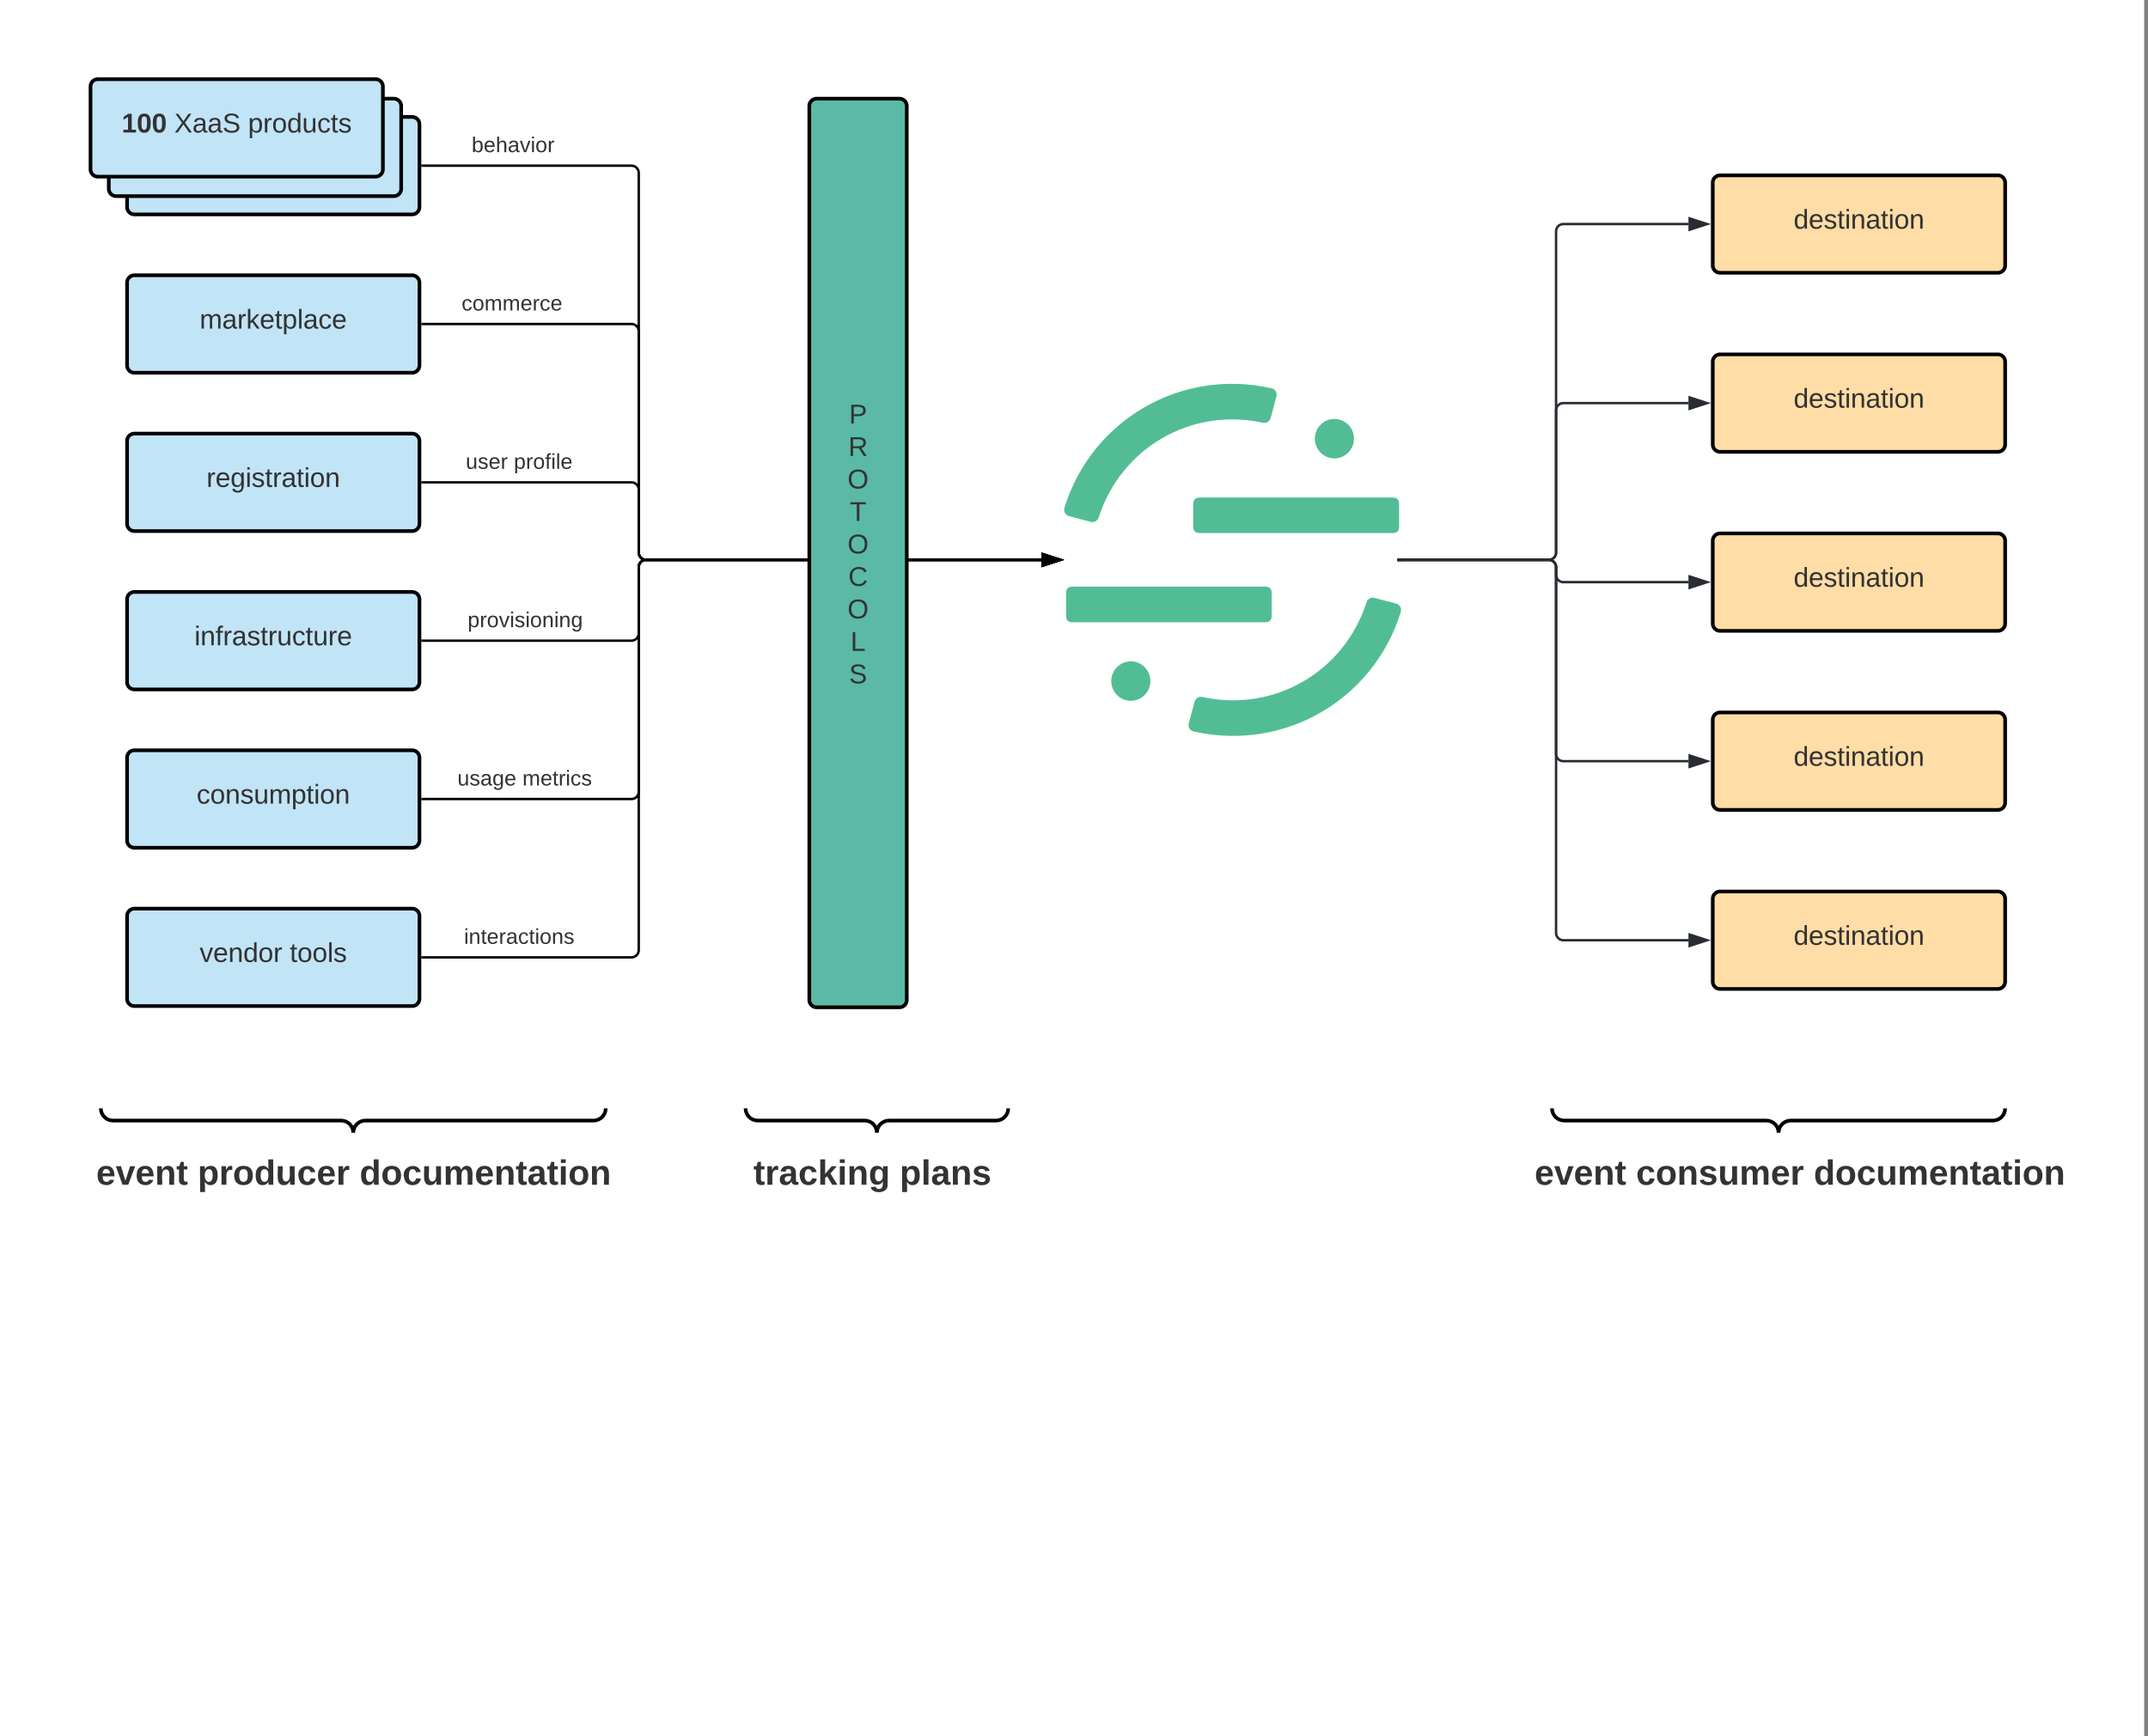<svg xmlns="http://www.w3.org/2000/svg" xmlns:xlink="http://www.w3.org/1999/xlink" xmlns:lucid="lucid" width="1763.13" height="1425.48"><rect width="100%" height="100%" fill="#808080" stroke="none"/><g transform="translate(0 -19.541)" lucid:page-tab-id="tjrrFXeOP8ZE"><path d="M0 0h1760v2656H0z" fill="#fff"/><path d="M20 45.54a6 6 0 0 1 6-6h1711.13a6 6 0 0 1 6 6v1373.48a6 6 0 0 1-6 6H26a6 6 0 0 1-6-6z" stroke="#000" stroke-opacity="0" fill-opacity="0"/><path d="M104.3 511.56a6 6 0 0 1 6-6h228a6 6 0 0 1 6 6v68a6 6 0 0 1-6 6h-228a6 6 0 0 1-6-6z" stroke="#000" stroke-width="3" fill="#c1e4f7"/><use xlink:href="#a" transform="matrix(1,0,0,1,116.289,517.564) translate(43.309 31.778)"/><path d="M104.3 641.56a6 6 0 0 1 6-6h228a6 6 0 0 1 6 6v68a6 6 0 0 1-6 6h-228a6 6 0 0 1-6-6z" stroke="#000" stroke-width="3" fill="#c1e4f7"/><use xlink:href="#b" transform="matrix(1,0,0,1,116.289,647.564) translate(45.099 31.778)"/><path d="M104.3 771.56a6 6 0 0 1 6-6h228a6 6 0 0 1 6 6v68a6 6 0 0 1-6 6h-228a6 6 0 0 1-6-6z" stroke="#000" stroke-width="3" fill="#c1e4f7"/><use xlink:href="#c" transform="matrix(1,0,0,1,116.289,777.564) translate(47.568 31.778)"/><use xlink:href="#d" transform="matrix(1,0,0,1,116.289,777.564) translate(121.58 31.778)"/><path d="M104.3 251.56a6 6 0 0 1 6-6h228a6 6 0 0 1 6 6v68a6 6 0 0 1-6 6h-228a6 6 0 0 1-6-6z" stroke="#000" stroke-width="3" fill="#c1e4f7"/><use xlink:href="#e" transform="matrix(1,0,0,1,116.289,257.564) translate(47.599 31.778)"/><path d="M104.3 381.56a6 6 0 0 1 6-6h228a6 6 0 0 1 6 6v68a6 6 0 0 1-6 6h-228a6 6 0 0 1-6-6z" stroke="#000" stroke-width="3" fill="#c1e4f7"/><use xlink:href="#f" transform="matrix(1,0,0,1,116.289,387.564) translate(53.185 31.778)"/><path d="M1385.92 203.5h-102.66a6 6 0 0 0-6 6v263.7a6 6 0 0 1-6 6H1151.1" stroke="#282c33" stroke-width="2" fill="none"/><path d="M1401.18 203.5l-14.26 4.63v-9.27z" stroke="#282c33" stroke-width="2" fill="#282c33"/><path d="M1151.12 480.2h-4.02v-2h4.02z" stroke="#282c33" stroke-width=".05" fill="#282c33"/><path d="M346.75 155.56H518.3a6 6 0 0 1 6 6V473.2a6 6 0 0 0 6 6h324.6" stroke="#000" stroke-width="2" fill="none"/><path d="M346.78 156.56h-1.03v-2h1.03z" stroke="#000" stroke-width=".05"/><path d="M870.18 479.2l-14.27 4.65v-9.27z" stroke="#000" stroke-width="2"/><use xlink:href="#g" transform="matrix(1,0,0,1,387.142,130.231) translate(0 14.222)"/><path d="M346.75 285.56H518.3a6 6 0 0 1 6 6V473.2a6 6 0 0 0 6 6h324.6" stroke="#000" stroke-width="2" fill="none"/><path d="M346.78 286.56h-1.03v-2h1.03z" stroke="#000" stroke-width=".05"/><path d="M870.18 479.2l-14.27 4.65v-9.27z" stroke="#000" stroke-width="2"/><use xlink:href="#h" transform="matrix(1,0,0,1,378.873,260.231) translate(0 14.222)"/><path d="M346.75 415.56H518.3a6 6 0 0 1 6 6v51.65a6 6 0 0 0 6 6h324.6" stroke="#000" stroke-width="2" fill="none"/><path d="M346.78 416.56h-1.03v-2h1.03z" stroke="#000" stroke-width=".05"/><path d="M870.18 479.2l-14.27 4.65v-9.27z" stroke="#000" stroke-width="2"/><use xlink:href="#i" transform="matrix(1,0,0,1,382.288,390.231) translate(0 14.222)"/><use xlink:href="#j" transform="matrix(1,0,0,1,382.288,390.231) translate(39.457 14.222)"/><path d="M346.75 545.56H518.3a6 6 0 0 0 6-6V485.2a6 6 0 0 1 6-6h324.6" stroke="#000" stroke-width="2" fill="none"/><path d="M346.78 546.56h-1.03v-2h1.03z" stroke="#000" stroke-width=".05"/><path d="M870.18 479.2l-14.27 4.65v-9.27z" stroke="#000" stroke-width="2"/><use xlink:href="#k" transform="matrix(1,0,0,1,383.873,520.231) translate(0 14.222)"/><path d="M346.75 675.56H518.3a6 6 0 0 0 6-6V485.2a6 6 0 0 1 6-6h324.6" stroke="#000" stroke-width="2" fill="none"/><path d="M346.78 676.56h-1.03v-2h1.03z" stroke="#000" stroke-width=".05"/><path d="M870.18 479.2l-14.27 4.65v-9.27z" stroke="#000" stroke-width="2"/><use xlink:href="#l" transform="matrix(1,0,0,1,375.487,650.231) translate(0 14.222)"/><use xlink:href="#m" transform="matrix(1,0,0,1,375.487,650.231) translate(53.333 14.222)"/><path d="M346.75 805.56H518.3a6 6 0 0 0 6-6V485.2a6 6 0 0 1 6-6h324.6" stroke="#000" stroke-width="2" fill="none"/><path d="M346.78 806.56h-1.03v-2h1.03z" stroke="#000" stroke-width=".05"/><path d="M870.18 479.2l-14.27 4.65v-9.27z" stroke="#000" stroke-width="2"/><use xlink:href="#n" transform="matrix(1,0,0,1,380.857,780.231) translate(0 14.222)"/><path d="M664.3 106.56a6 6 0 0 1 6-6h68a6 6 0 0 1 6 6v734a6 6 0 0 1-6 6h-68a6 6 0 0 1-6-6z" stroke="#000" stroke-width="3" fill="#5abaa7"/><use xlink:href="#o" transform="matrix(1,0,0,1,676.289,112.564) translate(20.593 254.684)"/><use xlink:href="#p" transform="matrix(1,0,0,1,676.289,112.564) translate(20.006 281.351)"/><use xlink:href="#q" transform="matrix(1,0,0,1,676.289,112.564) translate(19.358 308.017)"/><use xlink:href="#r" transform="matrix(1,0,0,1,676.289,112.564) translate(21.241 334.684)"/><use xlink:href="#q" transform="matrix(1,0,0,1,676.289,112.564) translate(19.358 361.351)"/><use xlink:href="#s" transform="matrix(1,0,0,1,676.289,112.564) translate(20.006 388.017)"/><use xlink:href="#q" transform="matrix(1,0,0,1,676.289,112.564) translate(19.358 414.684)"/><use xlink:href="#t" transform="matrix(1,0,0,1,676.289,112.564) translate(21.827 441.351)"/><use xlink:href="#u" transform="matrix(1,0,0,1,676.289,112.564) translate(20.593 468.017)"/><g fill="none"><path d="M1639.88 929.56a6 6 0 0 1 6 6v29.47a6 6 0 0 1-6 6h-360a6 6 0 0 1-6-6v-29.47a6 6 0 0 1 6-6z"/><path d="M1273.9 929.56c0 5.53 4.47 10 10 10h166c5.5 0 10 4.48 10 10 0-5.52 4.46-10 10-10h165.98c5.52 0 10-4.47 10-10" stroke="#000" stroke-width="3"/></g><path d="M104.3 121.56a6 6 0 0 1 6-6h228a6 6 0 0 1 6 6v68a6 6 0 0 1-6 6h-228a6 6 0 0 1-6-6z" stroke="#000" stroke-width="3" fill="#c1e4f7"/><use xlink:href="#v" transform="matrix(1,0,0,1,116.289,127.564) translate(13.833 31.778)"/><use xlink:href="#w" transform="matrix(1,0,0,1,116.289,127.564) translate(57.043 31.778)"/><use xlink:href="#x" transform="matrix(1,0,0,1,116.289,127.564) translate(117.537 31.778)"/><path d="M89.3 106.56a6 6 0 0 1 6-6h228a6 6 0 0 1 6 6v68a6 6 0 0 1-6 6h-228a6 6 0 0 1-6-6z" stroke="#000" stroke-width="3" fill="#c1e4f7"/><use xlink:href="#v" transform="matrix(1,0,0,1,101.289,112.564) translate(13.833 31.778)"/><use xlink:href="#w" transform="matrix(1,0,0,1,101.289,112.564) translate(57.043 31.778)"/><use xlink:href="#x" transform="matrix(1,0,0,1,101.289,112.564) translate(117.537 31.778)"/><path d="M74.3 90.56a6 6 0 0 1 6-6h228a6 6 0 0 1 6 6v68a6 6 0 0 1-6 6h-228a6 6 0 0 1-6-6z" stroke="#000" stroke-width="3" fill="#c1e4f7"/><use xlink:href="#y" transform="matrix(1,0,0,1,86.289,96.564) translate(13.586 31.778)"/><use xlink:href="#w" transform="matrix(1,0,0,1,86.289,96.564) translate(56.796 31.778)"/><use xlink:href="#z" transform="matrix(1,0,0,1,86.289,96.564) translate(117.29 31.778)"/><g fill="none"><path d="M821.6 929.56a6 6 0 0 1 6 6v29.47a6 6 0 0 1-6 6H617.96a6 6 0 0 1-6-6v-29.47a6 6 0 0 1 6-6z"/><path d="M611.97 929.56c0 5.53 4.47 10 10 10h87.8c5.53 0 10 4.48 10 10 0-5.52 4.5-10 10-10h87.82c5.52 0 10-4.47 10-10" stroke="#000" stroke-width="3"/></g><g fill="none"><path d="M491.2 929.56a6 6 0 0 1 6 6v29.47a6 6 0 0 1-6 6H88.74a6 6 0 0 1-6-6v-29.47a6 6 0 0 1 6-6z"/><path d="M82.75 929.56c0 5.53 4.48 10 10 10h187.22c5.52 0 10 4.48 10 10 0-5.52 4.47-10 10-10H487.2c5.5 0 10-4.47 10-10" stroke="#000" stroke-width="3"/></g><path d="M1405.88 169.5a6 6 0 0 1 6-6h228a6 6 0 0 1 6 6v68a6 6 0 0 1-6 6h-228a6 6 0 0 1-6-6z" stroke="#000" stroke-width="3" fill="#ffdda6"/><use xlink:href="#A" transform="matrix(1,0,0,1,1417.881,175.499) translate(54.358 31.778)"/><path d="M1405.88 610.5a6 6 0 0 1 6-6h228a6 6 0 0 1 6 6v68a6 6 0 0 1-6 6h-228a6 6 0 0 1-6-6z" stroke="#000" stroke-width="3" fill="#ffdda6"/><use xlink:href="#A" transform="matrix(1,0,0,1,1417.881,616.499) translate(54.358 31.778)"/><path d="M1405.88 463.5a6 6 0 0 1 6-6h228a6 6 0 0 1 6 6v68a6 6 0 0 1-6 6h-228a6 6 0 0 1-6-6z" stroke="#000" stroke-width="3" fill="#ffdda6"/><use xlink:href="#A" transform="matrix(1,0,0,1,1417.881,469.499) translate(54.358 31.778)"/><path d="M1405.88 316.5a6 6 0 0 1 6-6h228a6 6 0 0 1 6 6v68a6 6 0 0 1-6 6h-228a6 6 0 0 1-6-6z" stroke="#000" stroke-width="3" fill="#ffdda6"/><use xlink:href="#A" transform="matrix(1,0,0,1,1417.881,322.499) translate(54.358 31.778)"/><path d="M1405.88 757.5a6 6 0 0 1 6-6h228a6 6 0 0 1 6 6v68a6 6 0 0 1-6 6h-228a6 6 0 0 1-6-6z" stroke="#000" stroke-width="3" fill="#ffdda6"/><use xlink:href="#A" transform="matrix(1,0,0,1,1417.881,763.499) translate(54.358 31.778)"/><path d="M1385.92 350.5h-102.66a6 6 0 0 0-6 6v116.7a6 6 0 0 1-6 6H1151.1" stroke="#282c33" stroke-width="2" fill="none"/><path d="M1401.18 350.5l-14.26 4.63v-9.27z" stroke="#282c33" stroke-width="2" fill="#282c33"/><path d="M1151.12 480.2h-4.02v-2h4.02z" stroke="#282c33" stroke-width=".05" fill="#282c33"/><path d="M1385.92 497.5h-102.66a6 6 0 0 1-6-6v-6.3a6 6 0 0 0-6-6H1151.1" stroke="#282c33" stroke-width="2" fill="none"/><path d="M1401.18 497.5l-14.26 4.63v-9.27z" stroke="#282c33" stroke-width="2" fill="#282c33"/><path d="M1151.12 480.2h-4.02v-2h4.02z" stroke="#282c33" stroke-width=".05" fill="#282c33"/><path d="M1385.92 644.5h-102.66a6 6 0 0 1-6-6V485.2a6 6 0 0 0-6-6H1151.1" stroke="#282c33" stroke-width="2" fill="none"/><path d="M1401.18 644.5l-14.26 4.63v-9.27z" stroke="#282c33" stroke-width="2" fill="#282c33"/><path d="M1151.12 480.2h-4.02v-2h4.02z" stroke="#282c33" stroke-width=".05" fill="#282c33"/><path d="M1385.92 791.5h-102.66a6 6 0 0 1-6-6V485.2a6 6 0 0 0-6-6H1151.1" stroke="#282c33" stroke-width="2" fill="none"/><path d="M1401.18 791.5l-14.26 4.63v-9.27z" stroke="#282c33" stroke-width="2" fill="#282c33"/><path d="M1151.12 480.2h-4.02v-2h4.02z" stroke="#282c33" stroke-width=".05" fill="#282c33"/><path d="M51.76 958.9a6 6 0 0 1 6-6h464.4a6 6 0 0 1 6 6v57.67a6 6 0 0 1-6 6H57.77a6 6 0 0 1-6-6z" stroke="#000" stroke-opacity="0" fill="#fff" fill-opacity="0"/><g><use xlink:href="#B" transform="matrix(1,0,0,1,56.764,957.899) translate(22.21 34.361)"/><use xlink:href="#C" transform="matrix(1,0,0,1,56.764,957.899) translate(105.506 34.361)"/><use xlink:href="#D" transform="matrix(1,0,0,1,56.764,957.899) translate(238.395 34.361)"/></g><path d="M571.62 958.9a6 6 0 0 1 6-6h276.32a6 6 0 0 1 6 6v57.67a6 6 0 0 1-6 6H577.62a6 6 0 0 1-6-6z" stroke="#000" stroke-opacity="0" fill="#fff" fill-opacity="0"/><g><use xlink:href="#E" transform="matrix(1,0,0,1,576.616,957.899) translate(41.799 34.361)"/><use xlink:href="#F" transform="matrix(1,0,0,1,576.616,957.899) translate(161.929 34.361)"/></g><path d="M1238.9 958.9a6 6 0 0 1 6-6h464.4a6 6 0 0 1 6 6v57.67a6 6 0 0 1-6 6h-464.4a6 6 0 0 1-6-6z" stroke="#000" stroke-opacity="0" fill="#fff" fill-opacity="0"/><g><use xlink:href="#B" transform="matrix(1,0,0,1,1243.893,957.899) translate(15.75 34.361)"/><use xlink:href="#G" transform="matrix(1,0,0,1,1243.893,957.899) translate(99.046 34.361)"/><use xlink:href="#D" transform="matrix(1,0,0,1,1243.893,957.899) translate(244.855 34.361)"/></g><path d="M984.92 428h157.98c3.88 0 5.54 1.74 5.54 5.5v18.23c0 3.76-1.66 5.5-5.54 5.5H984.92c-3.6 0-5.54-1.74-5.54-5.5V433.5c0-3.76 1.94-5.5 5.54-5.5zM880.33 501.2h158.26c3.6 0 5.25 1.73 5.25 5.5v18.22c0 3.76-1.66 5.5-5.26 5.5H880.32c-3.6 0-5.25-1.74-5.25-5.5V506.7c0-3.77 1.66-5.5 5.25-5.5zM895.27 447.97c2.77.86 5.8-.87 6.64-3.76 18.27-57 76.1-90.54 134.76-77.53 2.76.58 5.53-1.15 6.36-4.05l4.7-17.64v-.3c.83-2.9-1.1-5.78-4.15-6.36-73.87-16.78-147.47 25.75-169.88 98.07v.28c-.84 2.9.82 5.8 3.87 6.66zM1128.24 510.46c-2.77-.87-5.8.86-6.64 3.76-18.26 57-76.1 90.55-134.75 77.53-2.76-.58-5.53 1.16-6.36 4.05l-4.7 17.65v.28c-.84 2.9 1.1 5.8 4.14 6.37 73.87 16.78 147.47-25.75 169.88-98.07v-.3c.83-2.9-.83-5.78-3.87-6.65zM1111.36 379.7c0 8.96-7.2 16.2-16.05 16.2-8.84 0-16.03-7.24-16.03-16.2 0-8.98 7.2-16.2 16.04-16.2 8.87 0 16.06 7.22 16.06 16.2zM944.25 578.73c0 8.97-7.2 16.2-16.05 16.2-8.86 0-16.05-7.23-16.05-16.2 0-8.97 7.2-16.2 16.05-16.2 8.85 0 16.05 7.23 16.05 16.2z" stroke="#000" stroke-opacity="0" stroke-width="1.68" fill="#52bd94"/><defs><path fill="#333" d="M24-231v-30h32v30H24zM24 0v-190h32V0H24" id="H"/><path fill="#333" d="M117-194c89-4 53 116 60 194h-32v-121c0-31-8-49-39-48C34-167 62-67 57 0H25l-1-190h30c1 10-1 24 2 32 11-22 29-35 61-36" id="I"/><path fill="#333" d="M101-234c-31-9-42 10-38 44h38v23H63V0H32v-167H5v-23h27c-7-52 17-82 69-68v24" id="J"/><path fill="#333" d="M114-163C36-179 61-72 57 0H25l-1-190h30c1 12-1 29 2 39 6-27 23-49 58-41v29" id="K"/><path fill="#333" d="M141-36C126-15 110 5 73 4 37 3 15-17 15-53c-1-64 63-63 125-63 3-35-9-54-41-54-24 1-41 7-42 31l-33-3c5-37 33-52 76-52 45 0 72 20 72 64v82c-1 20 7 32 28 27v20c-31 9-61-2-59-35zM48-53c0 20 12 33 32 33 41-3 63-29 60-74-43 2-92-5-92 41" id="L"/><path fill="#333" d="M135-143c-3-34-86-38-87 0 15 53 115 12 119 90S17 21 10-45l28-5c4 36 97 45 98 0-10-56-113-15-118-90-4-57 82-63 122-42 12 7 21 19 24 35" id="M"/><path fill="#333" d="M59-47c-2 24 18 29 38 22v24C64 9 27 4 27-40v-127H5v-23h24l9-43h21v43h35v23H59v120" id="N"/><path fill="#333" d="M84 4C-5 8 30-112 23-190h32v120c0 31 7 50 39 49 72-2 45-101 50-169h31l1 190h-30c-1-10 1-25-2-33-11 22-28 36-60 37" id="O"/><path fill="#333" d="M96-169c-40 0-48 33-48 73s9 75 48 75c24 0 41-14 43-38l32 2c-6 37-31 61-74 61-59 0-76-41-82-99-10-93 101-131 147-64 4 7 5 14 7 22l-32 3c-4-21-16-35-41-35" id="P"/><path fill="#333" d="M100-194c63 0 86 42 84 106H49c0 40 14 67 53 68 26 1 43-12 49-29l28 8c-11 28-37 45-77 45C44 4 14-33 15-96c1-61 26-98 85-98zm52 81c6-60-76-77-97-28-3 7-6 17-6 28h103" id="Q"/><g id="a"><use transform="matrix(0.062,0,0,0.062,0,0)" xlink:href="#H"/><use transform="matrix(0.062,0,0,0.062,4.877,0)" xlink:href="#I"/><use transform="matrix(0.062,0,0,0.062,17.222,0)" xlink:href="#J"/><use transform="matrix(0.062,0,0,0.062,23.395,0)" xlink:href="#K"/><use transform="matrix(0.062,0,0,0.062,30.741,0)" xlink:href="#L"/><use transform="matrix(0.062,0,0,0.062,43.086,0)" xlink:href="#M"/><use transform="matrix(0.062,0,0,0.062,54.198,0)" xlink:href="#N"/><use transform="matrix(0.062,0,0,0.062,60.37,0)" xlink:href="#K"/><use transform="matrix(0.062,0,0,0.062,67.716,0)" xlink:href="#O"/><use transform="matrix(0.062,0,0,0.062,80.062,0)" xlink:href="#P"/><use transform="matrix(0.062,0,0,0.062,91.173,0)" xlink:href="#N"/><use transform="matrix(0.062,0,0,0.062,97.346,0)" xlink:href="#O"/><use transform="matrix(0.062,0,0,0.062,109.691,0)" xlink:href="#K"/><use transform="matrix(0.062,0,0,0.062,117.037,0)" xlink:href="#Q"/></g><path fill="#333" d="M100-194c62-1 85 37 85 99 1 63-27 99-86 99S16-35 15-95c0-66 28-99 85-99zM99-20c44 1 53-31 53-75 0-43-8-75-51-75s-53 32-53 75 10 74 51 75" id="R"/><path fill="#333" d="M210-169c-67 3-38 105-44 169h-31v-121c0-29-5-50-35-48C34-165 62-65 56 0H25l-1-190h30c1 10-1 24 2 32 10-44 99-50 107 0 11-21 27-35 58-36 85-2 47 119 55 194h-31v-121c0-29-5-49-35-48" id="S"/><path fill="#333" d="M115-194c55 1 70 41 70 98S169 2 115 4C84 4 66-9 55-30l1 105H24l-1-265h31l2 30c10-21 28-34 59-34zm-8 174c40 0 45-34 45-75s-6-73-45-74c-42 0-51 32-51 76 0 43 10 73 51 73" id="T"/><g id="b"><use transform="matrix(0.062,0,0,0.062,0,0)" xlink:href="#P"/><use transform="matrix(0.062,0,0,0.062,11.111,0)" xlink:href="#R"/><use transform="matrix(0.062,0,0,0.062,23.457,0)" xlink:href="#I"/><use transform="matrix(0.062,0,0,0.062,35.802,0)" xlink:href="#M"/><use transform="matrix(0.062,0,0,0.062,46.914,0)" xlink:href="#O"/><use transform="matrix(0.062,0,0,0.062,59.259,0)" xlink:href="#S"/><use transform="matrix(0.062,0,0,0.062,77.716,0)" xlink:href="#T"/><use transform="matrix(0.062,0,0,0.062,90.062,0)" xlink:href="#N"/><use transform="matrix(0.062,0,0,0.062,96.235,0)" xlink:href="#H"/><use transform="matrix(0.062,0,0,0.062,101.111,0)" xlink:href="#R"/><use transform="matrix(0.062,0,0,0.062,113.457,0)" xlink:href="#I"/></g><path fill="#333" d="M108 0H70L1-190h34L89-25l56-165h34" id="U"/><path fill="#333" d="M85-194c31 0 48 13 60 33l-1-100h32l1 261h-30c-2-10 0-23-3-31C134-8 116 4 85 4 32 4 16-35 15-94c0-66 23-100 70-100zm9 24c-40 0-46 34-46 75 0 40 6 74 45 74 42 0 51-32 51-76 0-42-9-74-50-73" id="V"/><g id="c"><use transform="matrix(0.062,0,0,0.062,0,0)" xlink:href="#U"/><use transform="matrix(0.062,0,0,0.062,11.111,0)" xlink:href="#Q"/><use transform="matrix(0.062,0,0,0.062,23.457,0)" xlink:href="#I"/><use transform="matrix(0.062,0,0,0.062,35.802,0)" xlink:href="#V"/><use transform="matrix(0.062,0,0,0.062,48.148,0)" xlink:href="#R"/><use transform="matrix(0.062,0,0,0.062,60.494,0)" xlink:href="#K"/></g><path fill="#333" d="M24 0v-261h32V0H24" id="W"/><g id="d"><use transform="matrix(0.062,0,0,0.062,0,0)" xlink:href="#N"/><use transform="matrix(0.062,0,0,0.062,6.173,0)" xlink:href="#R"/><use transform="matrix(0.062,0,0,0.062,18.519,0)" xlink:href="#R"/><use transform="matrix(0.062,0,0,0.062,30.864,0)" xlink:href="#W"/><use transform="matrix(0.062,0,0,0.062,35.741,0)" xlink:href="#M"/></g><path fill="#333" d="M143 0L79-87 56-68V0H24v-261h32v163l83-92h37l-77 82L181 0h-38" id="X"/><g id="e"><use transform="matrix(0.062,0,0,0.062,0,0)" xlink:href="#S"/><use transform="matrix(0.062,0,0,0.062,18.457,0)" xlink:href="#L"/><use transform="matrix(0.062,0,0,0.062,30.802,0)" xlink:href="#K"/><use transform="matrix(0.062,0,0,0.062,38.148,0)" xlink:href="#X"/><use transform="matrix(0.062,0,0,0.062,49.259,0)" xlink:href="#Q"/><use transform="matrix(0.062,0,0,0.062,61.605,0)" xlink:href="#N"/><use transform="matrix(0.062,0,0,0.062,67.778,0)" xlink:href="#T"/><use transform="matrix(0.062,0,0,0.062,80.123,0)" xlink:href="#W"/><use transform="matrix(0.062,0,0,0.062,85,0)" xlink:href="#L"/><use transform="matrix(0.062,0,0,0.062,97.346,0)" xlink:href="#P"/><use transform="matrix(0.062,0,0,0.062,108.457,0)" xlink:href="#Q"/></g><path fill="#333" d="M177-190C167-65 218 103 67 71c-23-6-38-20-44-43l32-5c15 47 100 32 89-28v-30C133-14 115 1 83 1 29 1 15-40 15-95c0-56 16-97 71-98 29-1 48 16 59 35 1-10 0-23 2-32h30zM94-22c36 0 50-32 50-73 0-42-14-75-50-75-39 0-46 34-46 75s6 73 46 73" id="Y"/><g id="f"><use transform="matrix(0.062,0,0,0.062,0,0)" xlink:href="#K"/><use transform="matrix(0.062,0,0,0.062,7.346,0)" xlink:href="#Q"/><use transform="matrix(0.062,0,0,0.062,19.691,0)" xlink:href="#Y"/><use transform="matrix(0.062,0,0,0.062,32.037,0)" xlink:href="#H"/><use transform="matrix(0.062,0,0,0.062,36.914,0)" xlink:href="#M"/><use transform="matrix(0.062,0,0,0.062,48.025,0)" xlink:href="#N"/><use transform="matrix(0.062,0,0,0.062,54.198,0)" xlink:href="#K"/><use transform="matrix(0.062,0,0,0.062,61.543,0)" xlink:href="#L"/><use transform="matrix(0.062,0,0,0.062,73.889,0)" xlink:href="#N"/><use transform="matrix(0.062,0,0,0.062,80.062,0)" xlink:href="#H"/><use transform="matrix(0.062,0,0,0.062,84.938,0)" xlink:href="#R"/><use transform="matrix(0.062,0,0,0.062,97.284,0)" xlink:href="#I"/></g><path fill="#333" d="M115-194c53 0 69 39 70 98 0 66-23 100-70 100C84 3 66-7 56-30L54 0H23l1-261h32v101c10-23 28-34 59-34zm-8 174c40 0 45-34 45-75 0-40-5-75-45-74-42 0-51 32-51 76 0 43 10 73 51 73" id="Z"/><path fill="#333" d="M106-169C34-169 62-67 57 0H25v-261h32l-1 103c12-21 28-36 61-36 89 0 53 116 60 194h-32v-121c2-32-8-49-39-48" id="aa"/><g id="g"><use transform="matrix(0.049,0,0,0.049,0,0)" xlink:href="#Z"/><use transform="matrix(0.049,0,0,0.049,9.877,0)" xlink:href="#Q"/><use transform="matrix(0.049,0,0,0.049,19.753,0)" xlink:href="#aa"/><use transform="matrix(0.049,0,0,0.049,29.63,0)" xlink:href="#L"/><use transform="matrix(0.049,0,0,0.049,39.506,0)" xlink:href="#U"/><use transform="matrix(0.049,0,0,0.049,48.395,0)" xlink:href="#H"/><use transform="matrix(0.049,0,0,0.049,52.296,0)" xlink:href="#R"/><use transform="matrix(0.049,0,0,0.049,62.173,0)" xlink:href="#K"/></g><g id="h"><use transform="matrix(0.049,0,0,0.049,0,0)" xlink:href="#P"/><use transform="matrix(0.049,0,0,0.049,8.889,0)" xlink:href="#R"/><use transform="matrix(0.049,0,0,0.049,18.765,0)" xlink:href="#S"/><use transform="matrix(0.049,0,0,0.049,33.531,0)" xlink:href="#S"/><use transform="matrix(0.049,0,0,0.049,48.296,0)" xlink:href="#Q"/><use transform="matrix(0.049,0,0,0.049,58.173,0)" xlink:href="#K"/><use transform="matrix(0.049,0,0,0.049,64.049,0)" xlink:href="#P"/><use transform="matrix(0.049,0,0,0.049,72.938,0)" xlink:href="#Q"/></g><g id="i"><use transform="matrix(0.049,0,0,0.049,0,0)" xlink:href="#O"/><use transform="matrix(0.049,0,0,0.049,9.877,0)" xlink:href="#M"/><use transform="matrix(0.049,0,0,0.049,18.765,0)" xlink:href="#Q"/><use transform="matrix(0.049,0,0,0.049,28.642,0)" xlink:href="#K"/></g><g id="j"><use transform="matrix(0.049,0,0,0.049,0,0)" xlink:href="#T"/><use transform="matrix(0.049,0,0,0.049,9.877,0)" xlink:href="#K"/><use transform="matrix(0.049,0,0,0.049,15.753,0)" xlink:href="#R"/><use transform="matrix(0.049,0,0,0.049,25.63,0)" xlink:href="#J"/><use transform="matrix(0.049,0,0,0.049,30.568,0)" xlink:href="#H"/><use transform="matrix(0.049,0,0,0.049,34.469,0)" xlink:href="#W"/><use transform="matrix(0.049,0,0,0.049,38.37,0)" xlink:href="#Q"/></g><g id="k"><use transform="matrix(0.049,0,0,0.049,0,0)" xlink:href="#T"/><use transform="matrix(0.049,0,0,0.049,9.877,0)" xlink:href="#K"/><use transform="matrix(0.049,0,0,0.049,15.753,0)" xlink:href="#R"/><use transform="matrix(0.049,0,0,0.049,25.63,0)" xlink:href="#U"/><use transform="matrix(0.049,0,0,0.049,34.519,0)" xlink:href="#H"/><use transform="matrix(0.049,0,0,0.049,38.42,0)" xlink:href="#M"/><use transform="matrix(0.049,0,0,0.049,47.309,0)" xlink:href="#H"/><use transform="matrix(0.049,0,0,0.049,51.21,0)" xlink:href="#R"/><use transform="matrix(0.049,0,0,0.049,61.086,0)" xlink:href="#I"/><use transform="matrix(0.049,0,0,0.049,70.963,0)" xlink:href="#H"/><use transform="matrix(0.049,0,0,0.049,74.864,0)" xlink:href="#I"/><use transform="matrix(0.049,0,0,0.049,84.741,0)" xlink:href="#Y"/></g><g id="l"><use transform="matrix(0.049,0,0,0.049,0,0)" xlink:href="#O"/><use transform="matrix(0.049,0,0,0.049,9.877,0)" xlink:href="#M"/><use transform="matrix(0.049,0,0,0.049,18.765,0)" xlink:href="#L"/><use transform="matrix(0.049,0,0,0.049,28.642,0)" xlink:href="#Y"/><use transform="matrix(0.049,0,0,0.049,38.519,0)" xlink:href="#Q"/></g><g id="m"><use transform="matrix(0.049,0,0,0.049,0,0)" xlink:href="#S"/><use transform="matrix(0.049,0,0,0.049,14.765,0)" xlink:href="#Q"/><use transform="matrix(0.049,0,0,0.049,24.642,0)" xlink:href="#N"/><use transform="matrix(0.049,0,0,0.049,29.58,0)" xlink:href="#K"/><use transform="matrix(0.049,0,0,0.049,35.457,0)" xlink:href="#H"/><use transform="matrix(0.049,0,0,0.049,39.358,0)" xlink:href="#P"/><use transform="matrix(0.049,0,0,0.049,48.247,0)" xlink:href="#M"/></g><g id="n"><use transform="matrix(0.049,0,0,0.049,0,0)" xlink:href="#H"/><use transform="matrix(0.049,0,0,0.049,3.901,0)" xlink:href="#I"/><use transform="matrix(0.049,0,0,0.049,13.778,0)" xlink:href="#N"/><use transform="matrix(0.049,0,0,0.049,18.716,0)" xlink:href="#Q"/><use transform="matrix(0.049,0,0,0.049,28.593,0)" xlink:href="#K"/><use transform="matrix(0.049,0,0,0.049,34.469,0)" xlink:href="#L"/><use transform="matrix(0.049,0,0,0.049,44.346,0)" xlink:href="#P"/><use transform="matrix(0.049,0,0,0.049,53.235,0)" xlink:href="#N"/><use transform="matrix(0.049,0,0,0.049,58.173,0)" xlink:href="#H"/><use transform="matrix(0.049,0,0,0.049,62.074,0)" xlink:href="#R"/><use transform="matrix(0.049,0,0,0.049,71.951,0)" xlink:href="#I"/><use transform="matrix(0.049,0,0,0.049,81.827,0)" xlink:href="#M"/></g><path fill="#333" d="M30-248c87 1 191-15 191 75 0 78-77 80-158 76V0H30v-248zm33 125c57 0 124 11 124-50 0-59-68-47-124-48v98" id="ab"/><use transform="matrix(0.062,0,0,0.062,0,0)" xlink:href="#ab" id="o"/><path fill="#333" d="M233-177c-1 41-23 64-60 70L243 0h-38l-65-103H63V0H30v-248c88 3 205-21 203 71zM63-129c60-2 137 13 137-47 0-61-80-42-137-45v92" id="ac"/><use transform="matrix(0.062,0,0,0.062,0,0)" xlink:href="#ac" id="p"/><path fill="#333" d="M140-251c81 0 123 46 123 126C263-46 219 4 140 4 59 4 17-45 17-125s42-126 123-126zm0 227c63 0 89-41 89-101s-29-99-89-99c-61 0-89 39-89 99S79-25 140-24" id="ad"/><use transform="matrix(0.062,0,0,0.062,0,0)" xlink:href="#ad" id="q"/><path fill="#333" d="M127-220V0H93v-220H8v-28h204v28h-85" id="ae"/><use transform="matrix(0.062,0,0,0.062,0,0)" xlink:href="#ae" id="r"/><path fill="#333" d="M212-179c-10-28-35-45-73-45-59 0-87 40-87 99 0 60 29 101 89 101 43 0 62-24 78-52l27 14C228-24 195 4 139 4 59 4 22-46 18-125c-6-104 99-153 187-111 19 9 31 26 39 46" id="af"/><use transform="matrix(0.062,0,0,0.062,0,0)" xlink:href="#af" id="s"/><path fill="#333" d="M30 0v-248h33v221h125V0H30" id="ag"/><use transform="matrix(0.062,0,0,0.062,0,0)" xlink:href="#ag" id="t"/><path fill="#333" d="M185-189c-5-48-123-54-124 2 14 75 158 14 163 119 3 78-121 87-175 55-17-10-28-26-33-46l33-7c5 56 141 63 141-1 0-78-155-14-162-118-5-82 145-84 179-34 5 7 8 16 11 25" id="ah"/><use transform="matrix(0.062,0,0,0.062,0,0)" xlink:href="#ah" id="u"/><path fill="#333" d="M23 0v-37h61v-169l-59 37v-38l62-41h46v211h57V0H23" id="ai"/><path fill="#333" d="M128-127c34 4 56 21 59 58 7 91-148 94-172 28-4-9-6-17-7-26l51-5c1 24 16 35 40 36 23 0 39-12 38-36-1-31-31-36-65-34v-40c32 2 59-3 59-33 0-20-13-33-34-33s-33 13-35 32l-50-3c6-44 37-68 86-68 50 0 83 20 83 66 0 35-22 52-53 58" id="aj"/><path fill="#333" d="M101-251c68 0 84 54 84 127C185-50 166 4 99 4S15-52 14-124c-1-75 17-127 87-127zm-1 216c37-5 36-46 36-89s4-89-36-89c-39 0-36 45-36 89 0 43-3 85 36 89" id="ak"/><g id="v"><use transform="matrix(0.062,0,0,0.062,0,0)" xlink:href="#ai"/><use transform="matrix(0.062,0,0,0.062,12.346,0)" xlink:href="#aj"/><use transform="matrix(0.062,0,0,0.062,24.691,0)" xlink:href="#ak"/></g><path fill="#333" d="M195 0l-74-108L45 0H8l94-129-87-119h37l69 98 67-98h37l-84 118L233 0h-38" id="al"/><g id="w"><use transform="matrix(0.062,0,0,0.062,0,0)" xlink:href="#al"/><use transform="matrix(0.062,0,0,0.062,14.815,0)" xlink:href="#L"/><use transform="matrix(0.062,0,0,0.062,27.16,0)" xlink:href="#L"/><use transform="matrix(0.062,0,0,0.062,39.506,0)" xlink:href="#ah"/></g><g id="x"><use transform="matrix(0.062,0,0,0.062,0,0)" xlink:href="#R"/><use transform="matrix(0.062,0,0,0.062,12.346,0)" xlink:href="#J"/><use transform="matrix(0.062,0,0,0.062,18.086,0)" xlink:href="#J"/><use transform="matrix(0.062,0,0,0.062,24.259,0)" xlink:href="#Q"/><use transform="matrix(0.062,0,0,0.062,36.605,0)" xlink:href="#K"/><use transform="matrix(0.062,0,0,0.062,43.951,0)" xlink:href="#H"/><use transform="matrix(0.062,0,0,0.062,48.827,0)" xlink:href="#I"/><use transform="matrix(0.062,0,0,0.062,61.173,0)" xlink:href="#Y"/><use transform="matrix(0.062,0,0,0.062,73.519,0)" xlink:href="#M"/></g><g id="y"><use transform="matrix(0.062,0,0,0.062,0,0)" xlink:href="#ai"/><use transform="matrix(0.062,0,0,0.062,12.346,0)" xlink:href="#ak"/><use transform="matrix(0.062,0,0,0.062,24.691,0)" xlink:href="#ak"/></g><g id="z"><use transform="matrix(0.062,0,0,0.062,0,0)" xlink:href="#T"/><use transform="matrix(0.062,0,0,0.062,12.346,0)" xlink:href="#K"/><use transform="matrix(0.062,0,0,0.062,19.691,0)" xlink:href="#R"/><use transform="matrix(0.062,0,0,0.062,32.037,0)" xlink:href="#V"/><use transform="matrix(0.062,0,0,0.062,44.383,0)" xlink:href="#O"/><use transform="matrix(0.062,0,0,0.062,56.728,0)" xlink:href="#P"/><use transform="matrix(0.062,0,0,0.062,67.84,0)" xlink:href="#N"/><use transform="matrix(0.062,0,0,0.062,74.012,0)" xlink:href="#M"/></g><g id="A"><use transform="matrix(0.062,0,0,0.062,0,0)" xlink:href="#V"/><use transform="matrix(0.062,0,0,0.062,12.346,0)" xlink:href="#Q"/><use transform="matrix(0.062,0,0,0.062,24.691,0)" xlink:href="#M"/><use transform="matrix(0.062,0,0,0.062,35.802,0)" xlink:href="#N"/><use transform="matrix(0.062,0,0,0.062,41.975,0)" xlink:href="#H"/><use transform="matrix(0.062,0,0,0.062,46.852,0)" xlink:href="#I"/><use transform="matrix(0.062,0,0,0.062,59.198,0)" xlink:href="#L"/><use transform="matrix(0.062,0,0,0.062,71.543,0)" xlink:href="#N"/><use transform="matrix(0.062,0,0,0.062,77.716,0)" xlink:href="#H"/><use transform="matrix(0.062,0,0,0.062,82.593,0)" xlink:href="#R"/><use transform="matrix(0.062,0,0,0.062,94.938,0)" xlink:href="#I"/></g><path fill="#333" d="M185-48c-13 30-37 53-82 52C43 2 14-33 14-96s30-98 90-98c62 0 83 45 84 108H66c0 31 8 55 39 56 18 0 30-7 34-22zm-45-69c5-46-57-63-70-21-2 6-4 13-4 21h74" id="am"/><path fill="#333" d="M128 0H69L1-190h53L99-40l48-150h52" id="an"/><path fill="#333" d="M135-194c87-1 58 113 63 194h-50c-7-57 23-157-34-157-59 0-34 97-39 157H25l-1-190h47c2 12-1 28 3 38 12-26 28-41 61-42" id="ao"/><path fill="#333" d="M115-3C79 11 28 4 28-45v-112H4v-33h27l15-45h31v45h36v33H77v99c-1 23 16 31 38 25v30" id="ap"/><g id="B"><use transform="matrix(0.08,0,0,0.08,0,0)" xlink:href="#am"/><use transform="matrix(0.08,0,0,0.08,16.049,0)" xlink:href="#an"/><use transform="matrix(0.08,0,0,0.08,32.099,0)" xlink:href="#am"/><use transform="matrix(0.08,0,0,0.08,48.148,0)" xlink:href="#ao"/><use transform="matrix(0.08,0,0,0.08,65.722,0)" xlink:href="#ap"/></g><path fill="#333" d="M135-194c53 0 70 44 70 98 0 56-19 98-73 100-31 1-45-17-59-34 3 33 2 69 2 105H25l-1-265h48c2 10 0 23 3 31 11-24 29-35 60-35zM114-30c33 0 39-31 40-66 0-38-9-64-40-64-56 0-55 130 0 130" id="aq"/><path fill="#333" d="M135-150c-39-12-60 13-60 57V0H25l-1-190h47c2 13-1 29 3 40 6-28 27-53 61-41v41" id="ar"/><path fill="#333" d="M110-194c64 0 96 36 96 99 0 64-35 99-97 99-61 0-95-36-95-99 0-62 34-99 96-99zm-1 164c35 0 45-28 45-65 0-40-10-65-43-65-34 0-45 26-45 65 0 36 10 65 43 65" id="as"/><path fill="#333" d="M88-194c31-1 46 15 58 34l-1-101h50l1 261h-48c-2-10 0-23-3-31C134-8 116 4 84 4 32 4 16-41 15-95c0-56 19-97 73-99zm17 164c33 0 40-30 41-66 1-37-9-64-41-64s-38 30-39 65c0 43 13 65 39 65" id="at"/><path fill="#333" d="M85 4C-2 5 27-109 22-190h50c7 57-23 150 33 157 60-5 35-97 40-157h50l1 190h-47c-2-12 1-28-3-38-12 25-28 42-61 42" id="au"/><path fill="#333" d="M190-63c-7 42-38 67-86 67-59 0-84-38-90-98-12-110 154-137 174-36l-49 2c-2-19-15-32-35-32-30 0-35 28-38 64-6 74 65 87 74 30" id="av"/><g id="C"><use transform="matrix(0.08,0,0,0.08,0,0)" xlink:href="#aq"/><use transform="matrix(0.08,0,0,0.08,17.574,0)" xlink:href="#ar"/><use transform="matrix(0.08,0,0,0.08,28.809,0)" xlink:href="#as"/><use transform="matrix(0.08,0,0,0.08,46.383,0)" xlink:href="#at"/><use transform="matrix(0.08,0,0,0.08,63.957,0)" xlink:href="#au"/><use transform="matrix(0.08,0,0,0.08,81.531,0)" xlink:href="#av"/><use transform="matrix(0.08,0,0,0.08,97.58,0)" xlink:href="#am"/><use transform="matrix(0.08,0,0,0.08,113.63,0)" xlink:href="#ar"/></g><path fill="#333" d="M220-157c-53 9-28 100-34 157h-49v-107c1-27-5-49-29-50C55-147 81-57 75 0H25l-1-190h47c2 12-1 28 3 38 10-53 101-56 108 0 13-22 24-43 59-42 82 1 51 116 57 194h-49v-107c-1-25-5-48-29-50" id="aw"/><path fill="#333" d="M133-34C117-15 103 5 69 4 32 3 11-16 11-54c-1-60 55-63 116-61 1-26-3-47-28-47-18 1-26 9-28 27l-52-2c7-38 36-58 82-57s74 22 75 68l1 82c-1 14 12 18 25 15v27c-30 8-71 5-69-32zm-48 3c29 0 43-24 42-57-32 0-66-3-65 30 0 17 8 27 23 27" id="ax"/><path fill="#333" d="M25-224v-37h50v37H25zM25 0v-190h50V0H25" id="ay"/><g id="D"><use transform="matrix(0.08,0,0,0.08,0,0)" xlink:href="#at"/><use transform="matrix(0.08,0,0,0.08,17.574,0)" xlink:href="#as"/><use transform="matrix(0.08,0,0,0.08,35.148,0)" xlink:href="#av"/><use transform="matrix(0.08,0,0,0.08,51.198,0)" xlink:href="#au"/><use transform="matrix(0.08,0,0,0.08,68.772,0)" xlink:href="#aw"/><use transform="matrix(0.08,0,0,0.08,94.451,0)" xlink:href="#am"/><use transform="matrix(0.08,0,0,0.08,110.5,0)" xlink:href="#ao"/><use transform="matrix(0.08,0,0,0.08,128.074,0)" xlink:href="#ap"/><use transform="matrix(0.08,0,0,0.08,137.623,0)" xlink:href="#ax"/><use transform="matrix(0.08,0,0,0.08,153.673,0)" xlink:href="#ap"/><use transform="matrix(0.08,0,0,0.08,163.222,0)" xlink:href="#ay"/><use transform="matrix(0.08,0,0,0.08,171.247,0)" xlink:href="#as"/><use transform="matrix(0.08,0,0,0.08,188.821,0)" xlink:href="#ao"/></g><path fill="#333" d="M147 0L96-86 75-71V0H25v-261h50v150l67-79h53l-66 74L201 0h-54" id="az"/><path fill="#333" d="M195-6C206 82 75 100 31 46c-4-6-6-13-8-21l49-6c3 16 16 24 34 25 40 0 42-37 40-79-11 22-30 35-61 35-53 0-70-43-70-97 0-56 18-96 73-97 30 0 46 14 59 34l2-30h47zm-90-29c32 0 41-27 41-63 0-35-9-62-40-62-32 0-39 29-40 63 0 36 9 62 39 62" id="aA"/><g id="E"><use transform="matrix(0.08,0,0,0.08,0,0)" xlink:href="#ap"/><use transform="matrix(0.08,0,0,0.08,9.549,0)" xlink:href="#ar"/><use transform="matrix(0.08,0,0,0.08,20.784,0)" xlink:href="#ax"/><use transform="matrix(0.08,0,0,0.08,36.833,0)" xlink:href="#av"/><use transform="matrix(0.08,0,0,0.08,52.883,0)" xlink:href="#az"/><use transform="matrix(0.08,0,0,0.08,68.932,0)" xlink:href="#ay"/><use transform="matrix(0.08,0,0,0.08,76.957,0)" xlink:href="#ao"/><use transform="matrix(0.08,0,0,0.08,94.531,0)" xlink:href="#aA"/></g><path fill="#333" d="M25 0v-261h50V0H25" id="aB"/><path fill="#333" d="M137-138c1-29-70-34-71-4 15 46 118 7 119 86 1 83-164 76-172 9l43-7c4 19 20 25 44 25 33 8 57-30 24-41C81-84 22-81 20-136c-2-80 154-74 161-7" id="aC"/><g id="F"><use transform="matrix(0.08,0,0,0.08,0,0)" xlink:href="#aq"/><use transform="matrix(0.08,0,0,0.08,17.574,0)" xlink:href="#aB"/><use transform="matrix(0.08,0,0,0.08,25.599,0)" xlink:href="#ax"/><use transform="matrix(0.08,0,0,0.08,41.648,0)" xlink:href="#ao"/><use transform="matrix(0.08,0,0,0.08,59.222,0)" xlink:href="#aC"/></g><g id="G"><use transform="matrix(0.08,0,0,0.08,0,0)" xlink:href="#av"/><use transform="matrix(0.08,0,0,0.08,16.049,0)" xlink:href="#as"/><use transform="matrix(0.08,0,0,0.08,33.623,0)" xlink:href="#ao"/><use transform="matrix(0.08,0,0,0.08,51.198,0)" xlink:href="#aC"/><use transform="matrix(0.08,0,0,0.08,67.247,0)" xlink:href="#au"/><use transform="matrix(0.08,0,0,0.08,84.821,0)" xlink:href="#aw"/><use transform="matrix(0.08,0,0,0.08,110.5,0)" xlink:href="#am"/><use transform="matrix(0.08,0,0,0.08,126.549,0)" xlink:href="#ar"/></g></defs></g></svg>